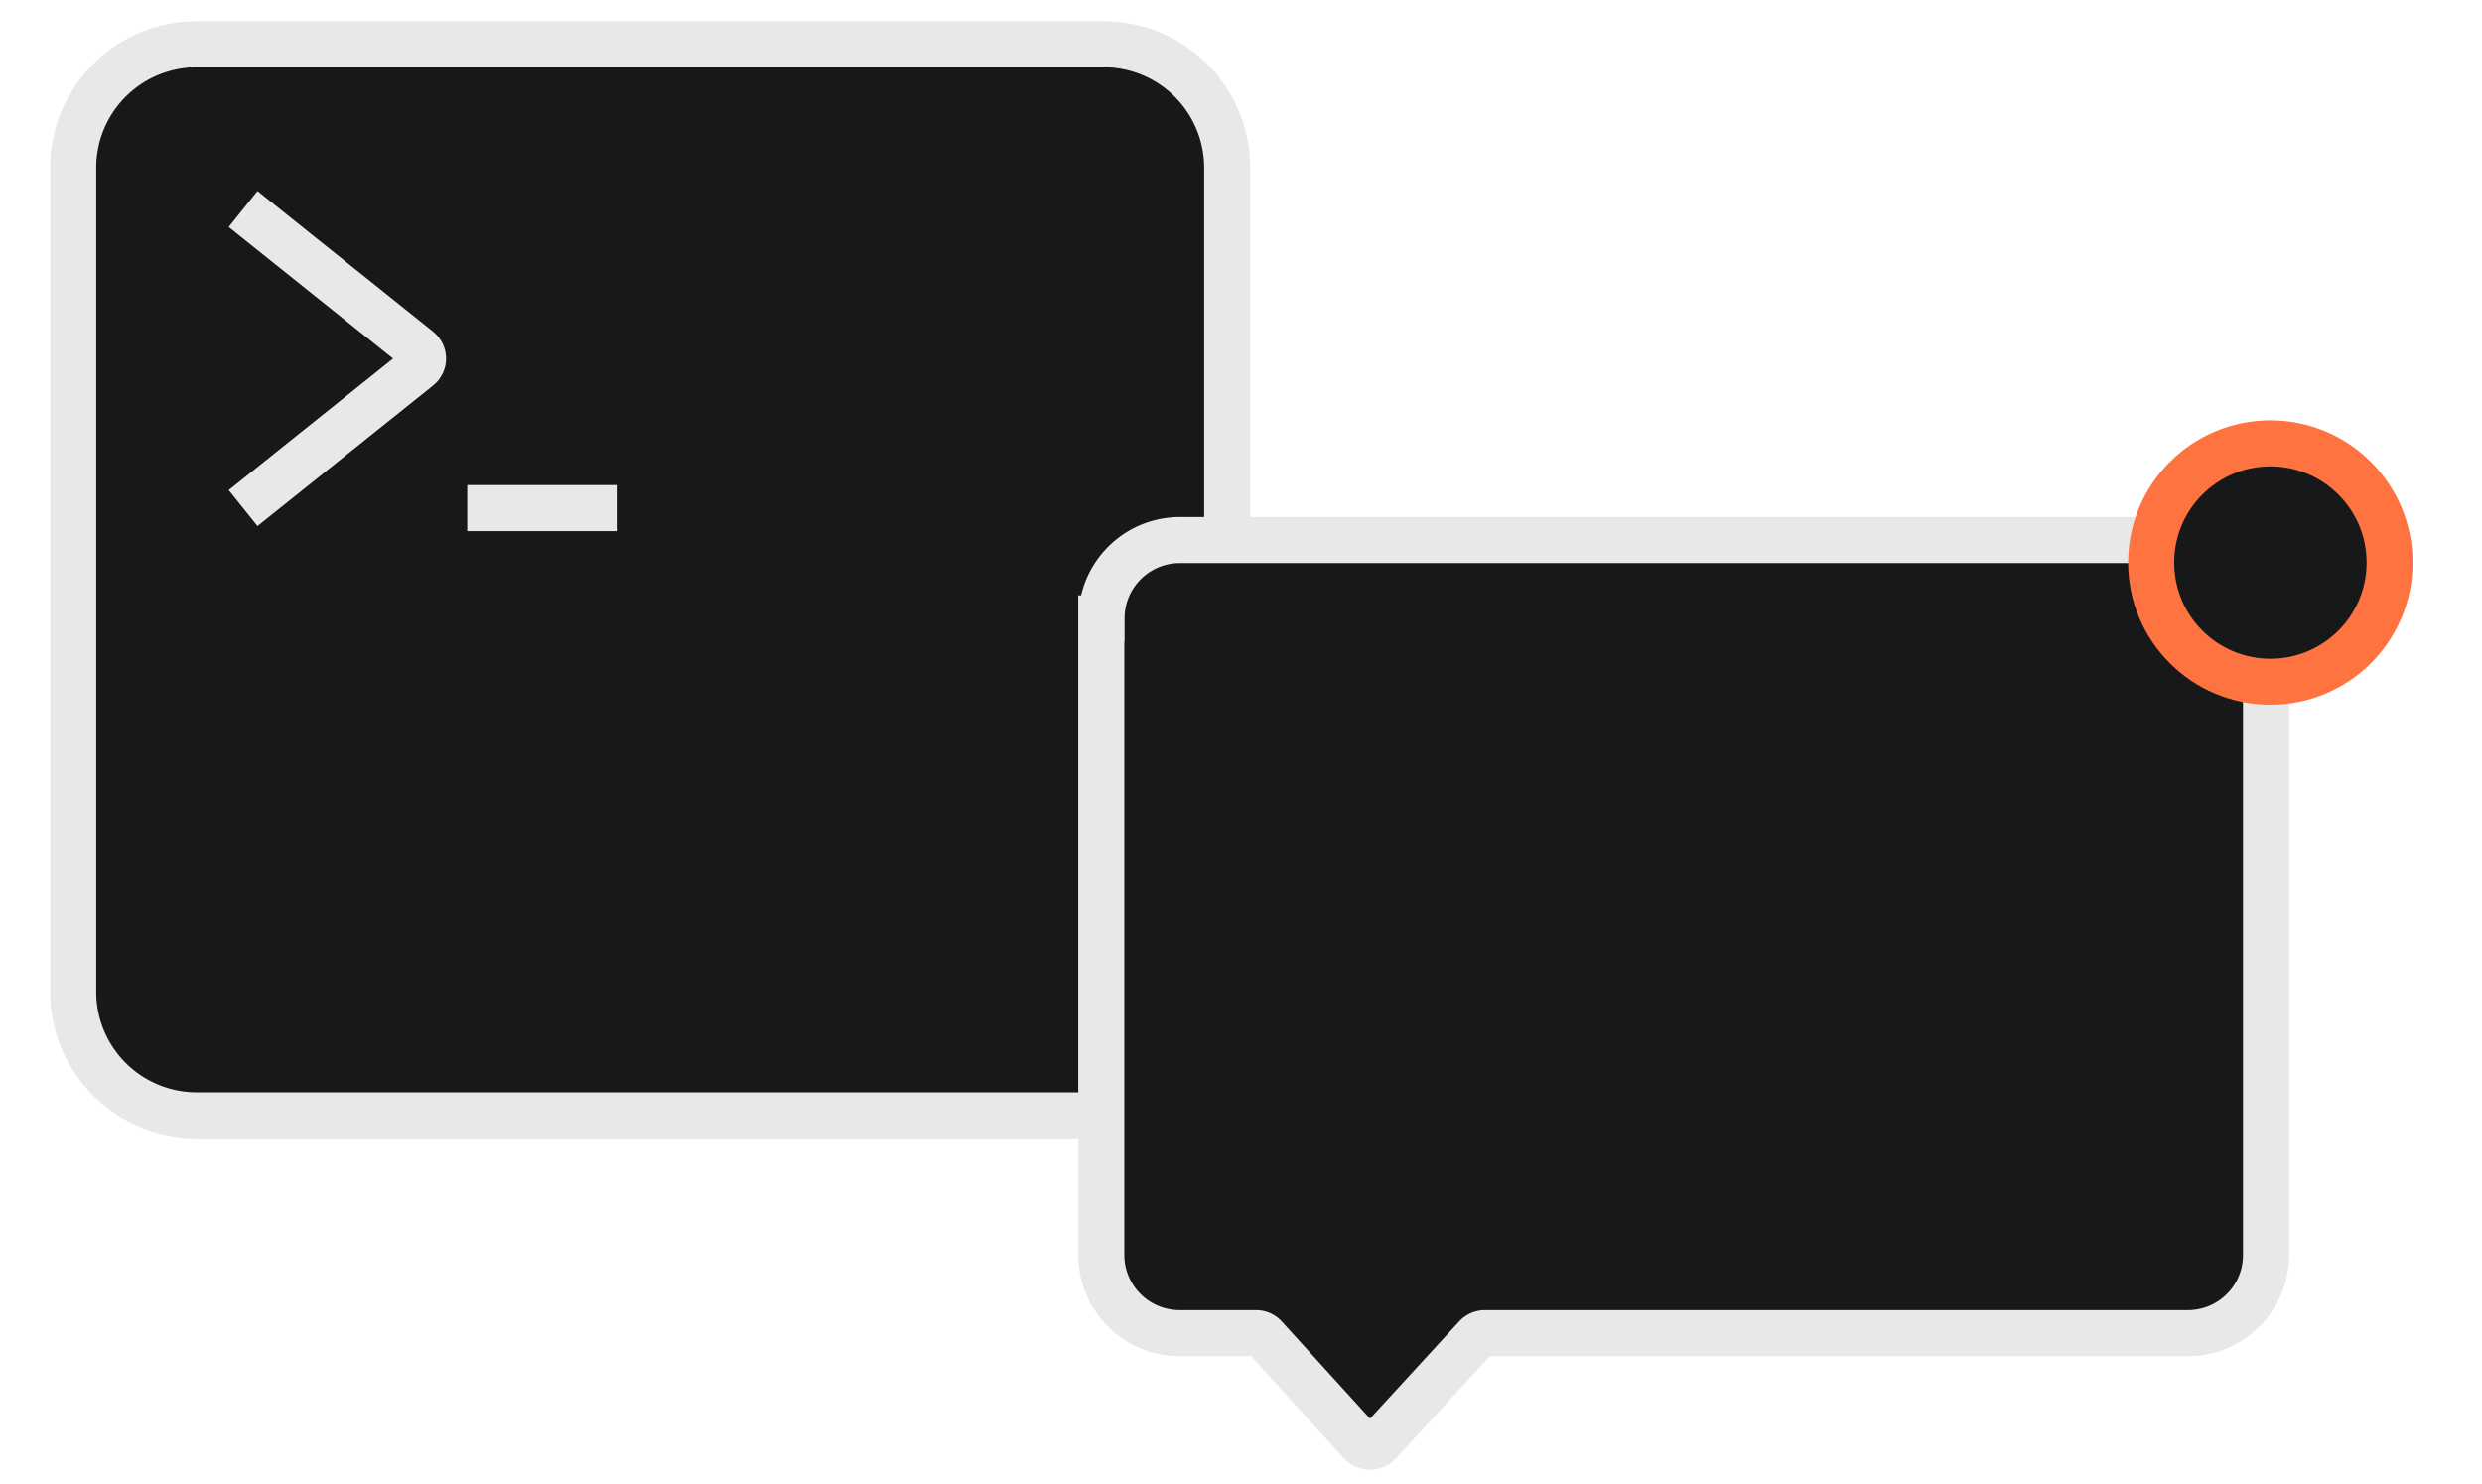 <svg xmlns="http://www.w3.org/2000/svg" fill="none" viewBox="0 0 97 58">
    <path fill="#17181A" stroke="#E8E8E8" stroke-width="1.8"
        d="M43.12 1.73H7.69a4.83 4.83 0 0 0-4.83 4.83v32.2A4.83 4.83 0 0 0 7.7 43.6h35.43a4.83 4.83 0 0 0 4.83-4.83V6.56a4.83 4.83 0 0 0-4.83-4.83Z" />
    <path fill="#17181A" d="m9.5 8.17 6.87 5.5c.22.18.22.51 0 .69l-6.87 5.5m8.76 0h5.84-5.84Z" />
    <path stroke="#E8E8E8" stroke-width="1.8" d="m9.5 8.17 6.87 5.5c.22.18.22.51 0 .69l-6.87 5.5m8.76 0h5.84" />
    <path fill="#17181A" stroke="#E8E8E8" stroke-width="1.8"
        d="M43.05 24.17c0-1.69 1.37-3.06 3.06-3.06H85.5a3.06 3.06 0 0 1 3.06 3.06v24.88c0 1.7-1.37 3.06-3.06 3.06H58.03a.47.47 0 0 0-.34.15l-3.8 4.14c-.2.2-.5.2-.7 0l-3.76-4.14a.47.47 0 0 0-.34-.15H46.1a3.06 3.06 0 0 1-3.06-3.06V24.17Z" />
    <circle cx="88.73" cy="21.99" r="4.66" fill="#17181A" stroke="#FF7340" stroke-width="1.8" />
</svg>
